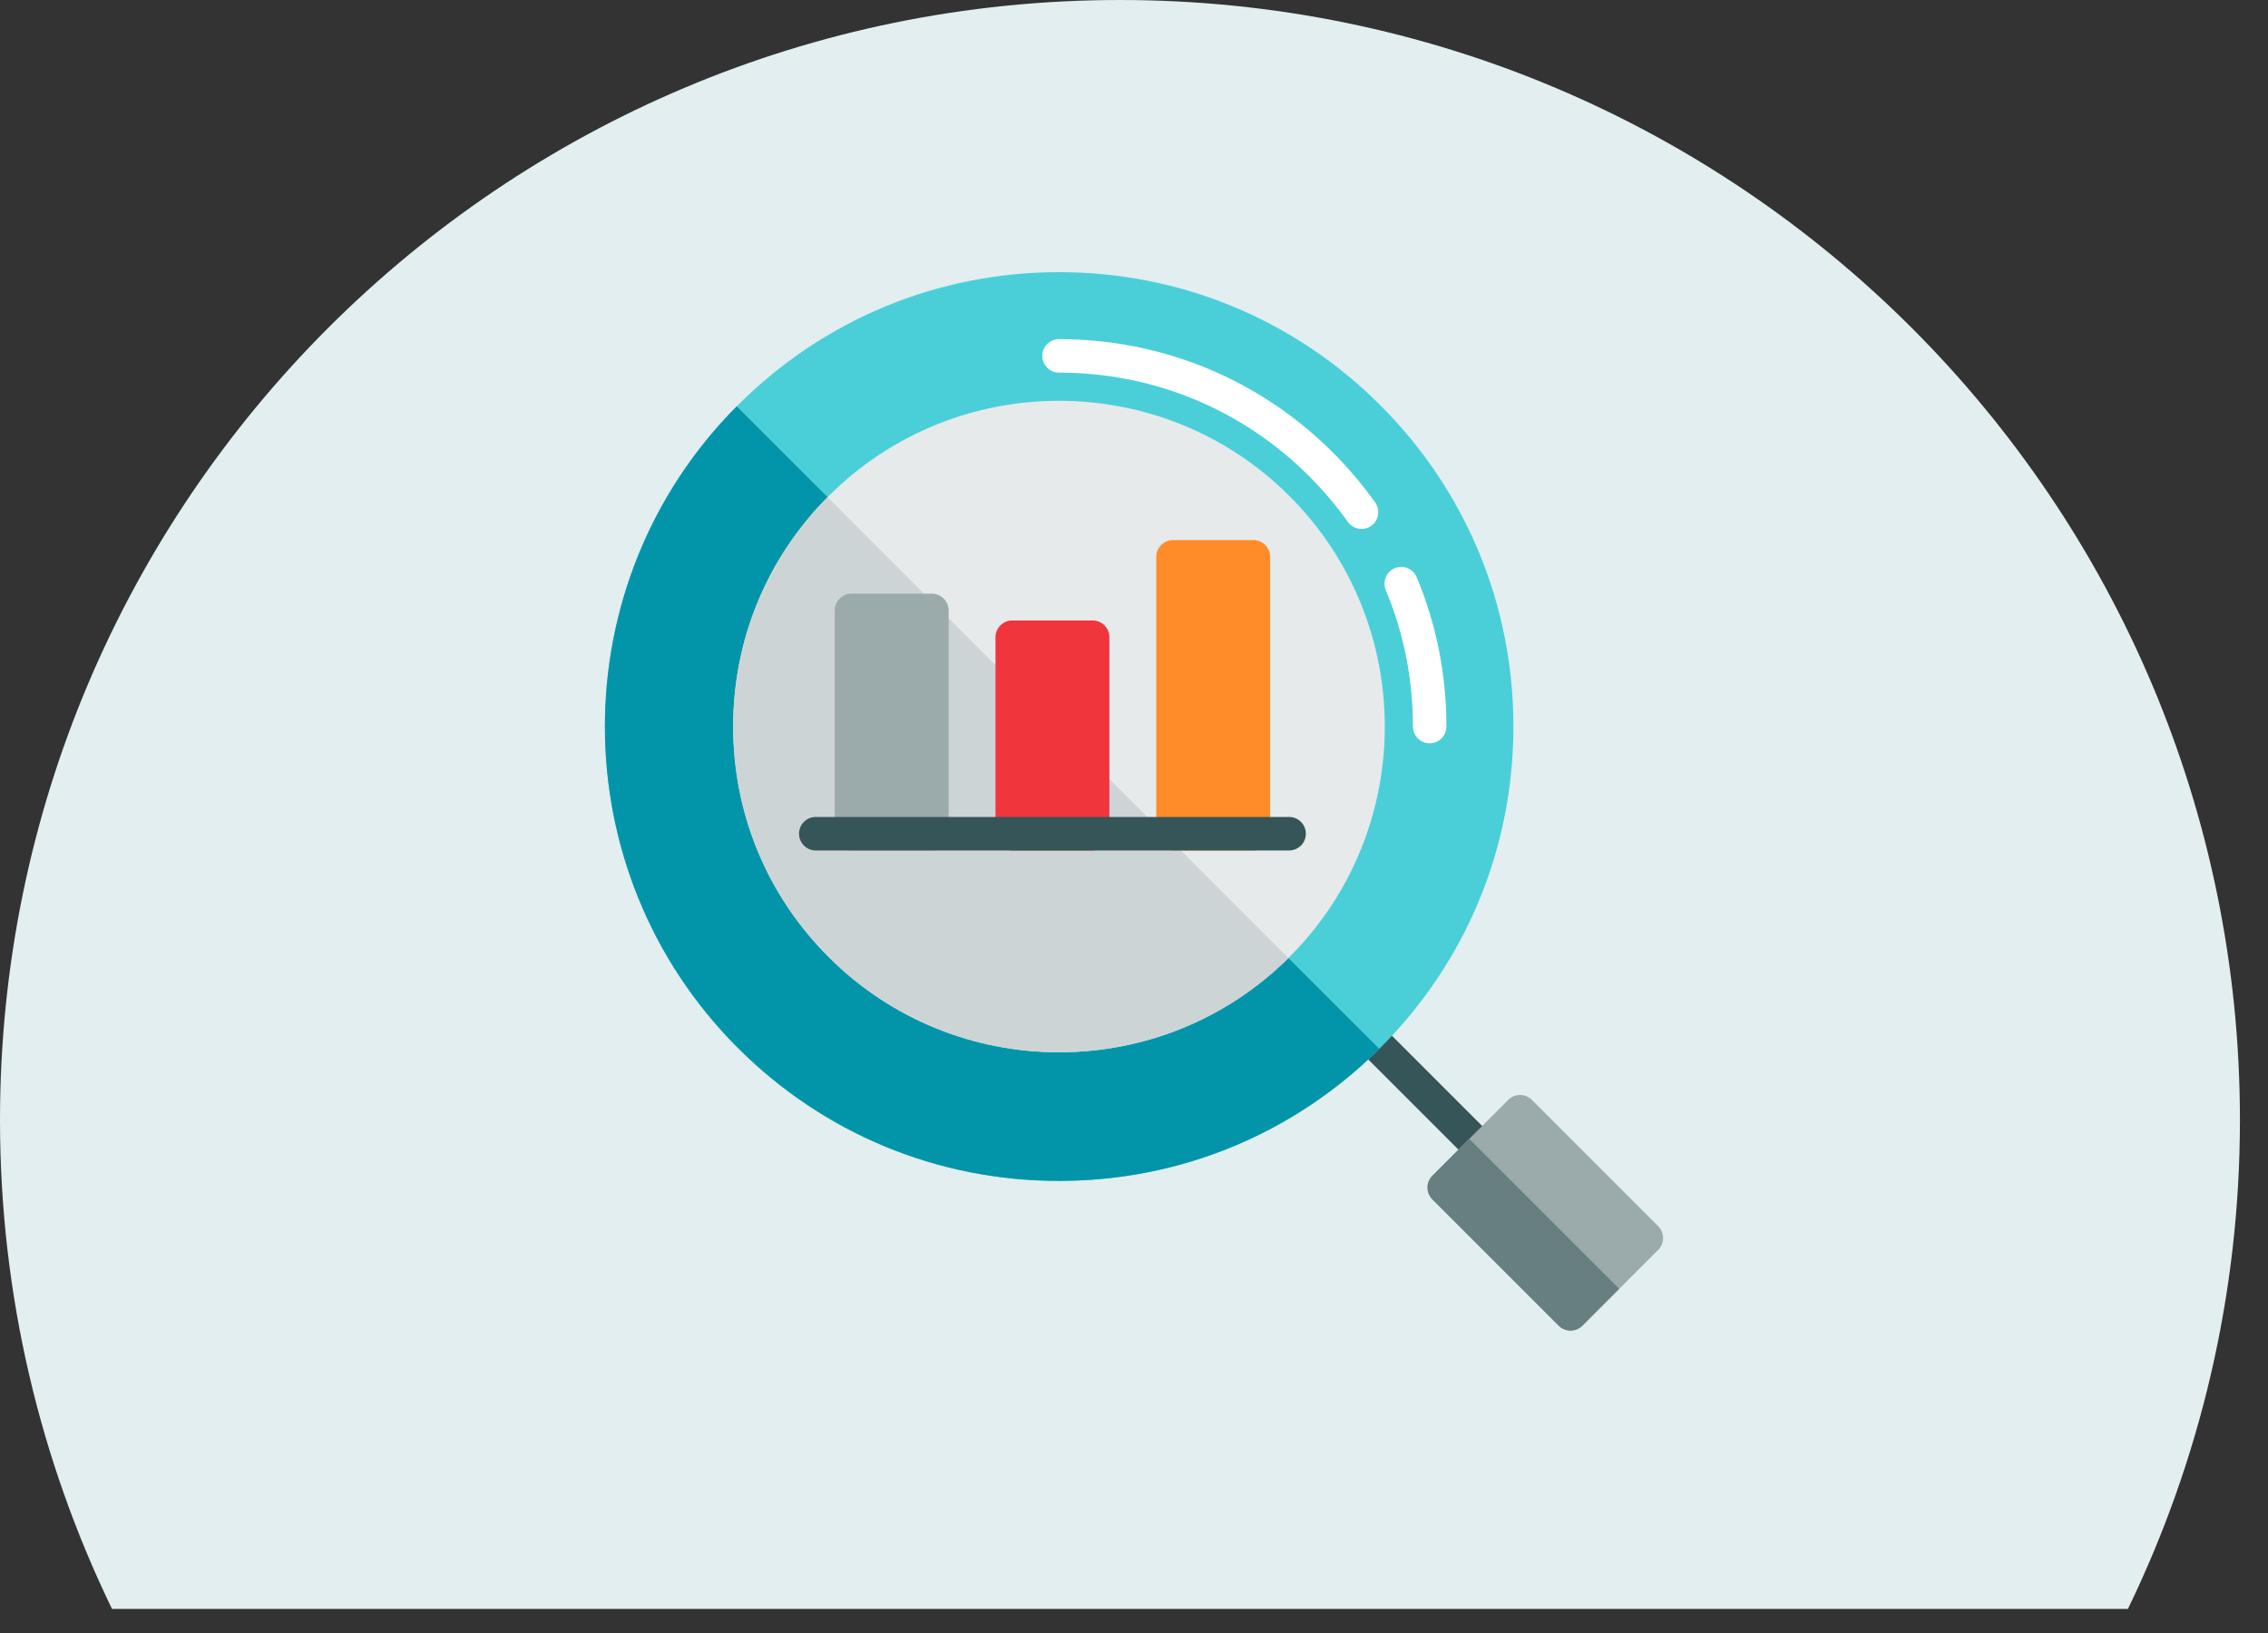 <svg width="75" height="54" viewBox="0 0 75 54" fill="none" xmlns="http://www.w3.org/2000/svg">
<rect x="0" y="0" width="75" height="54" fill="#333333" stroke="none"/>
<path d="M70.368 53.204C72.737 48.316 74.072 42.826 74.072 37.036C74.072 16.582 57.49 0 37.036 0C16.582 0 0 16.582 0 37.036C0 42.826 1.335 48.316 3.704 53.204H70.368Z" fill="#E2EEEF"/>
<g clip-path="url(#clip0_39:3037)">
<path d="M49.738 39.295C49.596 39.295 49.455 39.241 49.346 39.133L44.334 34.121C44.118 33.905 44.118 33.554 44.334 33.338C44.551 33.122 44.901 33.122 45.118 33.338L50.13 38.35C50.346 38.566 50.346 38.917 50.13 39.133C50.021 39.241 49.88 39.295 49.738 39.295Z" fill="#365558"/>
<path d="M45.646 13.401C42.809 10.563 39.035 9 35.022 9C31.009 9 27.236 10.563 24.398 13.401C18.54 19.259 18.54 28.791 24.398 34.649C27.236 37.487 31.009 39.05 35.022 39.05C39.036 39.05 42.809 37.487 45.647 34.649C48.484 31.811 50.047 28.038 50.047 24.025C50.047 20.012 48.484 16.239 45.646 13.401Z" fill="#4ACFD9"/>
<path d="M54.834 40.549L50.658 36.372C50.441 36.156 50.091 36.156 49.875 36.372L47.369 38.878C47.152 39.094 47.152 39.445 47.369 39.661L51.545 43.838C51.653 43.946 51.795 44 51.937 44C52.078 44 52.22 43.946 52.328 43.838L54.834 41.332C55.05 41.116 55.05 40.765 54.834 40.549Z" fill="#9BAAAB"/>
<path d="M48.586 37.66L47.368 38.878C47.152 39.094 47.152 39.445 47.368 39.661L51.545 43.838C51.653 43.946 51.795 44 51.937 44C52.078 44 52.22 43.946 52.328 43.838L53.546 42.62L48.586 37.66Z" fill="#687F82"/>
<path d="M24.362 13.437C18.539 19.298 18.551 28.803 24.397 34.649C27.235 37.487 31.008 39.05 35.021 39.05C39.018 39.05 42.776 37.5 45.61 34.684L24.362 13.437Z" fill="#0295AA"/>
<path d="M42.642 16.405C38.44 12.203 31.603 12.203 27.401 16.405C25.366 18.44 24.245 21.146 24.245 24.025C24.245 26.904 25.366 29.61 27.401 31.645C29.502 33.746 32.262 34.797 35.021 34.797C37.781 34.797 40.541 33.746 42.642 31.645C46.844 27.444 46.844 20.607 42.642 16.405Z" fill="#E6EAEA"/>
<path d="M27.366 16.44C25.353 18.472 24.245 21.163 24.245 24.025C24.245 26.904 25.366 29.61 27.401 31.645C29.502 33.746 32.262 34.797 35.021 34.797C37.766 34.797 40.51 33.758 42.606 31.68L27.366 16.44Z" fill="#CDD4D5"/>
<path d="M47.278 24.579C46.972 24.579 46.724 24.331 46.724 24.025C46.724 22.457 46.422 20.939 45.826 19.513C45.709 19.231 45.842 18.906 46.124 18.788C46.406 18.671 46.73 18.804 46.848 19.086C47.501 20.648 47.831 22.31 47.831 24.025C47.831 24.331 47.584 24.579 47.278 24.579Z" fill="white"/>
<path d="M45.025 17.491C44.851 17.491 44.681 17.41 44.573 17.258C44.193 16.725 43.764 16.217 43.296 15.75C41.086 13.54 38.147 12.322 35.021 12.322C34.715 12.322 34.468 12.075 34.468 11.769C34.468 11.463 34.715 11.215 35.021 11.215C38.443 11.215 41.66 12.547 44.08 14.967C44.59 15.478 45.06 16.032 45.475 16.616C45.652 16.865 45.594 17.211 45.345 17.388C45.248 17.458 45.136 17.491 45.025 17.491Z" fill="white"/>
<path d="M30.816 19.632H28.158C27.852 19.632 27.604 19.88 27.604 20.186V27.569C27.604 27.875 27.852 28.123 28.158 28.123H30.816C31.122 28.123 31.37 27.875 31.37 27.569V20.186C31.37 19.88 31.122 19.632 30.816 19.632Z" fill="#9BAAAB"/>
<path d="M36.132 20.518H33.474C33.168 20.518 32.92 20.766 32.92 21.072V27.569C32.92 27.875 33.168 28.123 33.474 28.123H36.132C36.438 28.123 36.686 27.875 36.686 27.569V21.072C36.686 20.766 36.438 20.518 36.132 20.518Z" fill="#F0353D"/>
<path d="M41.448 17.86H38.79C38.484 17.86 38.236 18.108 38.236 18.414V27.569C38.236 27.875 38.484 28.123 38.79 28.123H41.448C41.754 28.123 42.002 27.875 42.002 27.569V18.414C42.002 18.108 41.754 17.86 41.448 17.86Z" fill="#FF8C29"/>
<path d="M42.629 28.123H26.977C26.671 28.123 26.423 27.875 26.423 27.569C26.423 27.263 26.671 27.015 26.977 27.015H42.63C42.935 27.015 43.183 27.263 43.183 27.569C43.183 27.875 42.935 28.123 42.629 28.123Z" fill="#365558"/>
</g>
<defs>
<clipPath id="clip0_39:3037">
<rect width="35" height="35" fill="white" transform="translate(20 9)"/>
</clipPath>
</defs>
</svg>
